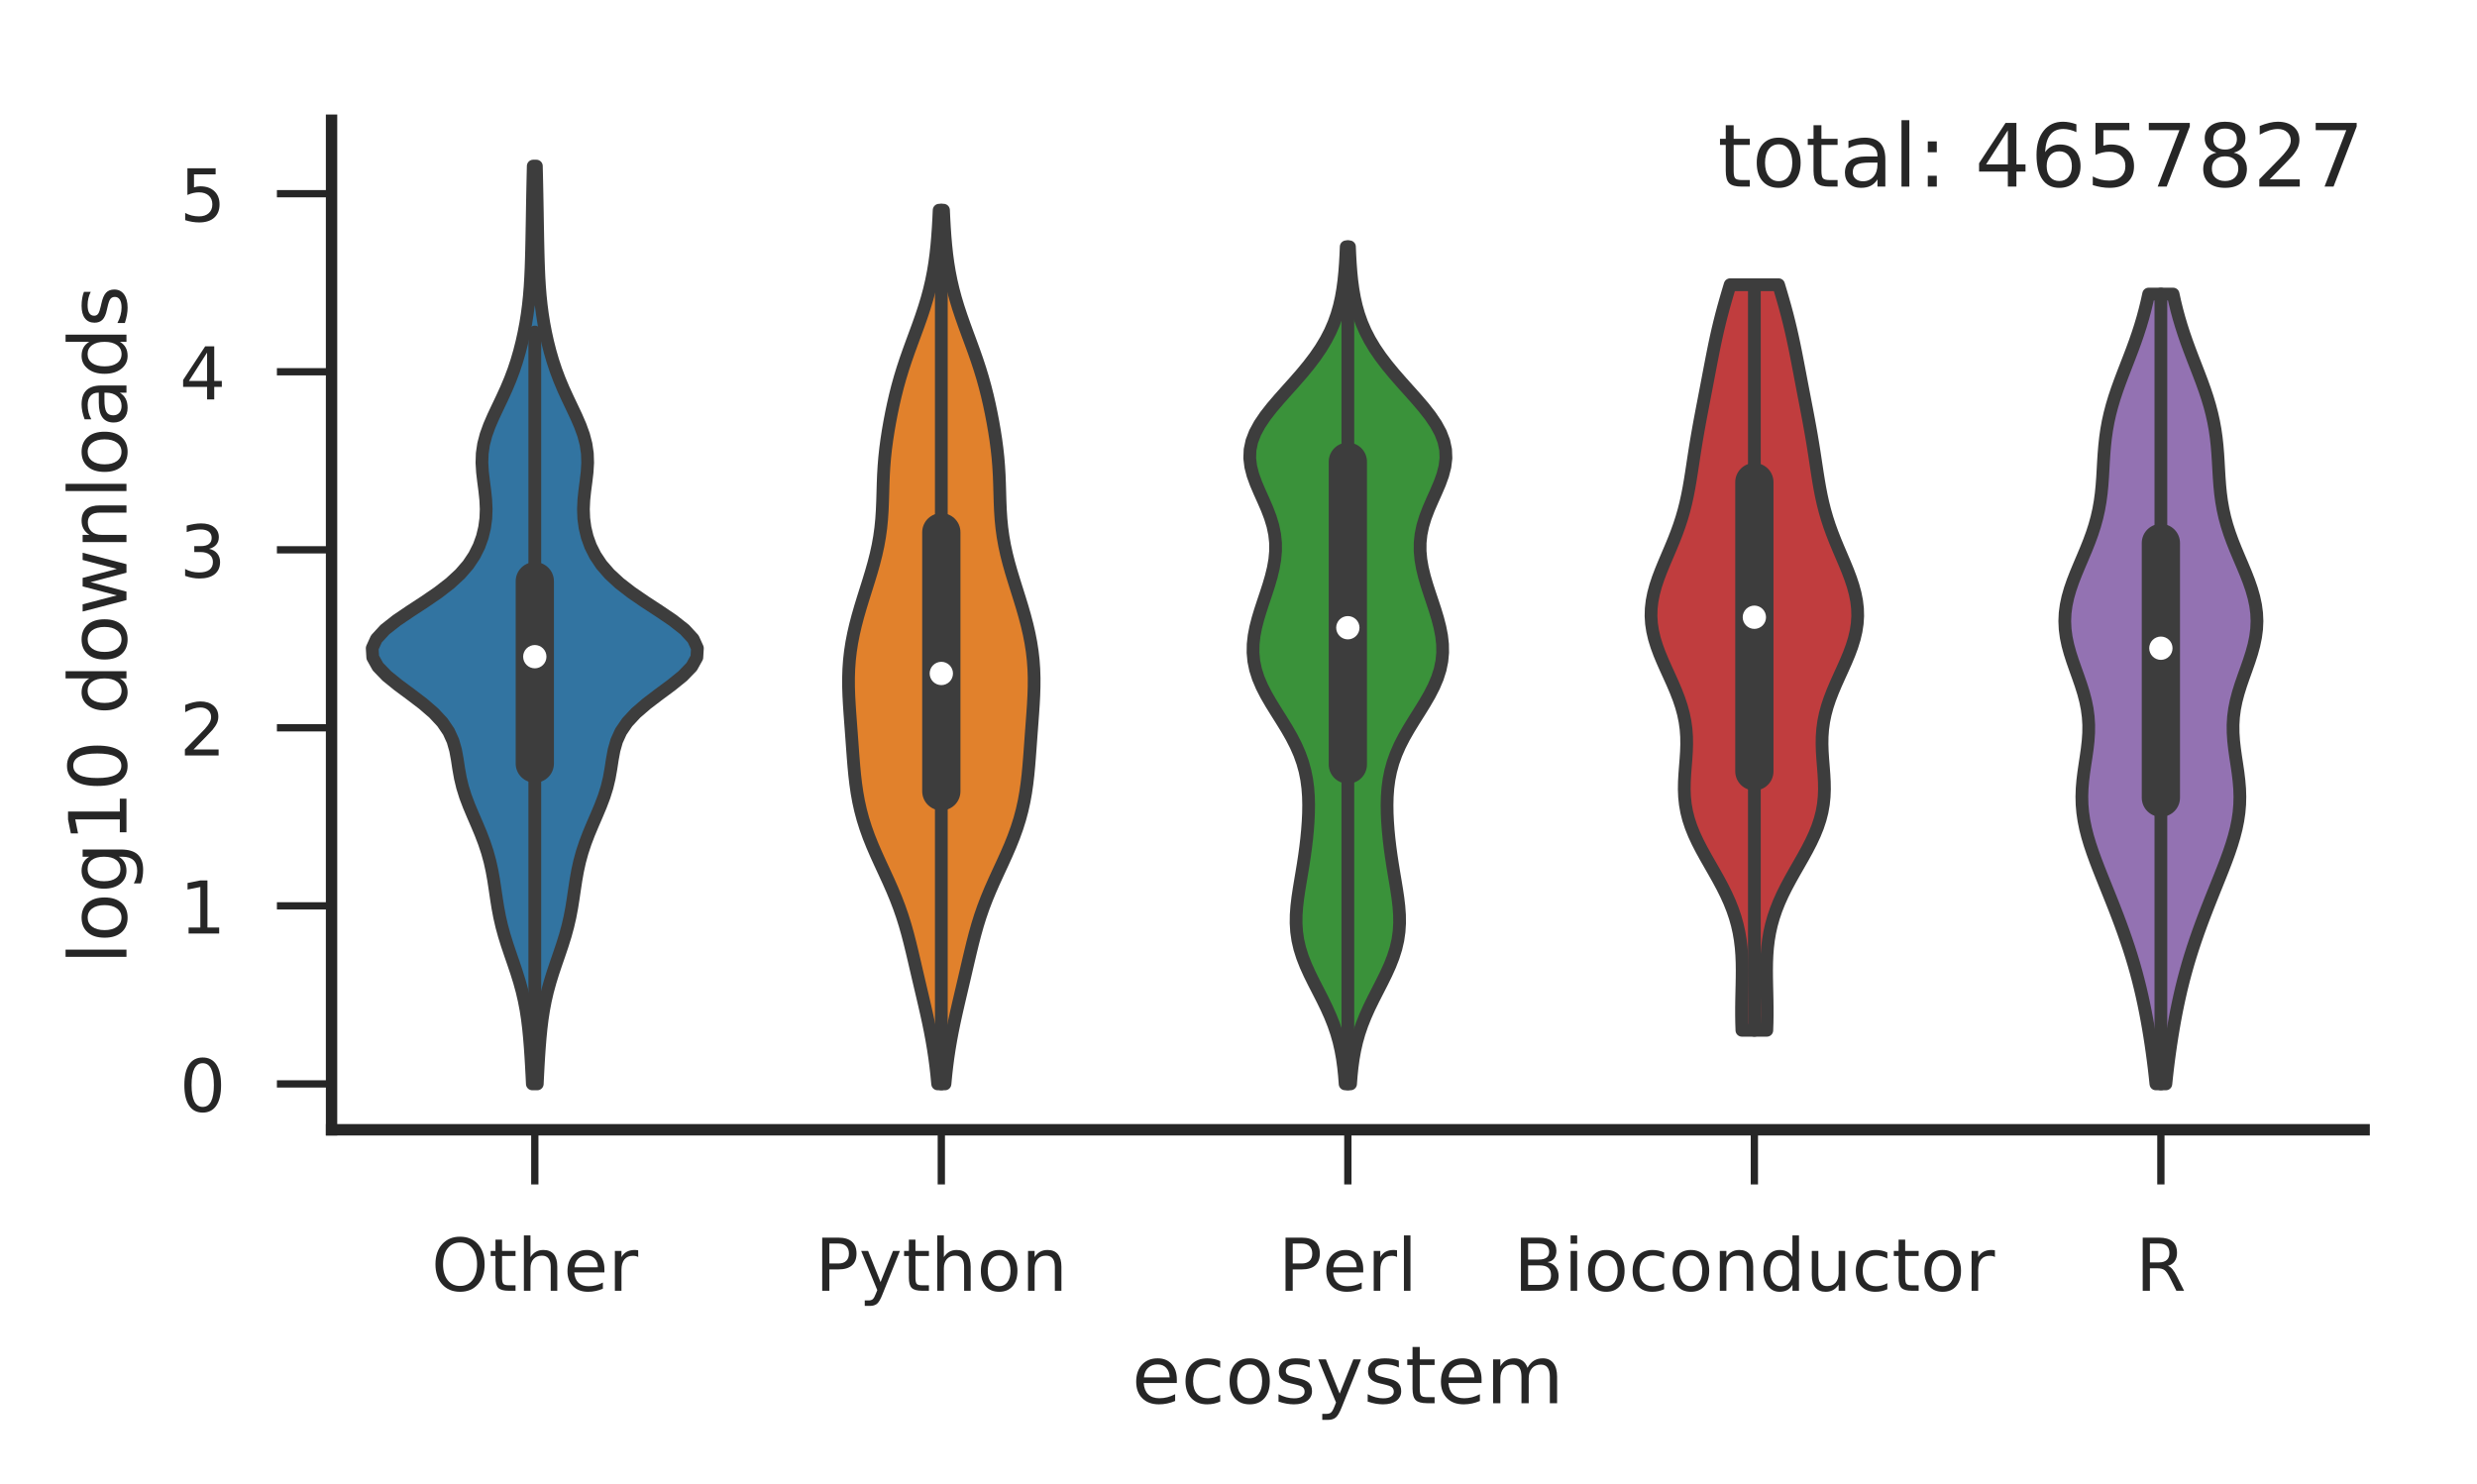 <?xml version="1.0" encoding="utf-8" standalone="no"?>
<!DOCTYPE svg PUBLIC "-//W3C//DTD SVG 1.1//EN"
  "http://www.w3.org/Graphics/SVG/1.1/DTD/svg11.dtd">
<!-- Created with matplotlib (http://matplotlib.org/) -->
<svg height="163pt" version="1.1" viewBox="0 0 272 163" width="272pt" xmlns="http://www.w3.org/2000/svg" xmlns:xlink="http://www.w3.org/1999/xlink">
 <defs>
  <style type="text/css">
*{stroke-linecap:butt;stroke-linejoin:round;}
  </style>
 </defs>
 <g id="figure_1">
  <g id="patch_1">
   <path d="M 0 163.139 
L 272.807 163.139 
L 272.807 0 
L 0 0 
z
" style="fill:#ffffff;"/>
  </g>
  <g id="axes_1">
   <g id="patch_2">
    <path d="M 36.407 124.08 
L 259.607 124.08 
L 259.607 13.2 
L 36.407 13.2 
z
" style="fill:#ffffff;"/>
   </g>
   <g id="matplotlib.axis_1">
    <g id="xtick_1">
     <g id="line2d_1">
      <defs>
       <path d="M 0 0 
L 0 6 
" id="m983ce1003b" style="stroke:#262626;stroke-width:0.8;"/>
      </defs>
      <g>
       <use style="fill:#262626;stroke:#262626;stroke-width:0.8;" x="58.727" xlink:href="#m983ce1003b" y="124.08"/>
      </g>
     </g>
     <g id="text_1">
      <!-- Other -->
      <defs>
       <path d="M 39.406 66.219 
Q 28.656 66.219 22.328 58.203 
Q 16.016 50.203 16.016 36.375 
Q 16.016 22.609 22.328 14.594 
Q 28.656 6.594 39.406 6.594 
Q 50.141 6.594 56.422 14.594 
Q 62.703 22.609 62.703 36.375 
Q 62.703 50.203 56.422 58.203 
Q 50.141 66.219 39.406 66.219 
z
M 39.406 74.219 
Q 54.734 74.219 63.906 63.938 
Q 73.094 53.656 73.094 36.375 
Q 73.094 19.141 63.906 8.859 
Q 54.734 -1.422 39.406 -1.422 
Q 24.031 -1.422 14.812 8.828 
Q 5.609 19.094 5.609 36.375 
Q 5.609 53.656 14.812 63.938 
Q 24.031 74.219 39.406 74.219 
z
" id="DejaVuSans-4f"/>
       <path d="M 18.312 70.219 
L 18.312 54.688 
L 36.812 54.688 
L 36.812 47.703 
L 18.312 47.703 
L 18.312 18.016 
Q 18.312 11.328 20.141 9.422 
Q 21.969 7.516 27.594 7.516 
L 36.812 7.516 
L 36.812 0 
L 27.594 0 
Q 17.188 0 13.234 3.875 
Q 9.281 7.766 9.281 18.016 
L 9.281 47.703 
L 2.688 47.703 
L 2.688 54.688 
L 9.281 54.688 
L 9.281 70.219 
z
" id="DejaVuSans-74"/>
       <path d="M 54.891 33.016 
L 54.891 0 
L 45.906 0 
L 45.906 32.719 
Q 45.906 40.484 42.875 44.328 
Q 39.844 48.188 33.797 48.188 
Q 26.516 48.188 22.312 43.547 
Q 18.109 38.922 18.109 30.906 
L 18.109 0 
L 9.078 0 
L 9.078 75.984 
L 18.109 75.984 
L 18.109 46.188 
Q 21.344 51.125 25.703 53.562 
Q 30.078 56 35.797 56 
Q 45.219 56 50.047 50.172 
Q 54.891 44.344 54.891 33.016 
z
" id="DejaVuSans-68"/>
       <path d="M 56.203 29.594 
L 56.203 25.203 
L 14.891 25.203 
Q 15.484 15.922 20.484 11.062 
Q 25.484 6.203 34.422 6.203 
Q 39.594 6.203 44.453 7.469 
Q 49.312 8.734 54.109 11.281 
L 54.109 2.781 
Q 49.266 0.734 44.188 -0.344 
Q 39.109 -1.422 33.891 -1.422 
Q 20.797 -1.422 13.156 6.188 
Q 5.516 13.812 5.516 26.812 
Q 5.516 40.234 12.766 48.109 
Q 20.016 56 32.328 56 
Q 43.359 56 49.781 48.891 
Q 56.203 41.797 56.203 29.594 
z
M 47.219 32.234 
Q 47.125 39.594 43.094 43.984 
Q 39.062 48.391 32.422 48.391 
Q 24.906 48.391 20.391 44.141 
Q 15.875 39.891 15.188 32.172 
z
" id="DejaVuSans-65"/>
       <path d="M 41.109 46.297 
Q 39.594 47.172 37.812 47.578 
Q 36.031 48 33.891 48 
Q 26.266 48 22.188 43.047 
Q 18.109 38.094 18.109 28.812 
L 18.109 0 
L 9.078 0 
L 9.078 54.688 
L 18.109 54.688 
L 18.109 46.188 
Q 20.953 51.172 25.484 53.578 
Q 30.031 56 36.531 56 
Q 37.453 56 38.578 55.875 
Q 39.703 55.766 41.062 55.516 
z
" id="DejaVuSans-72"/>
      </defs>
      <g style="fill:#262626;" transform="translate(47.369 141.759)scale(0.08 -0.08)">
       <use xlink:href="#DejaVuSans-4f"/>
       <use x="78.711" xlink:href="#DejaVuSans-74"/>
       <use x="117.92" xlink:href="#DejaVuSans-68"/>
       <use x="181.299" xlink:href="#DejaVuSans-65"/>
       <use x="242.822" xlink:href="#DejaVuSans-72"/>
      </g>
     </g>
    </g>
    <g id="xtick_2">
     <g id="line2d_2">
      <g>
       <use style="fill:#262626;stroke:#262626;stroke-width:0.8;" x="103.367" xlink:href="#m983ce1003b" y="124.08"/>
      </g>
     </g>
     <g id="text_2">
      <!-- Python -->
      <defs>
       <path d="M 19.672 64.797 
L 19.672 37.406 
L 32.078 37.406 
Q 38.969 37.406 42.719 40.969 
Q 46.484 44.531 46.484 51.125 
Q 46.484 57.672 42.719 61.234 
Q 38.969 64.797 32.078 64.797 
z
M 9.812 72.906 
L 32.078 72.906 
Q 44.344 72.906 50.609 67.359 
Q 56.891 61.812 56.891 51.125 
Q 56.891 40.328 50.609 34.812 
Q 44.344 29.297 32.078 29.297 
L 19.672 29.297 
L 19.672 0 
L 9.812 0 
z
" id="DejaVuSans-50"/>
       <path d="M 32.172 -5.078 
Q 28.375 -14.844 24.75 -17.812 
Q 21.141 -20.797 15.094 -20.797 
L 7.906 -20.797 
L 7.906 -13.281 
L 13.188 -13.281 
Q 16.891 -13.281 18.938 -11.516 
Q 21 -9.766 23.484 -3.219 
L 25.094 0.875 
L 2.984 54.688 
L 12.5 54.688 
L 29.594 11.922 
L 46.688 54.688 
L 56.203 54.688 
z
" id="DejaVuSans-79"/>
       <path d="M 30.609 48.391 
Q 23.391 48.391 19.188 42.75 
Q 14.984 37.109 14.984 27.297 
Q 14.984 17.484 19.156 11.844 
Q 23.344 6.203 30.609 6.203 
Q 37.797 6.203 41.984 11.859 
Q 46.188 17.531 46.188 27.297 
Q 46.188 37.016 41.984 42.703 
Q 37.797 48.391 30.609 48.391 
z
M 30.609 56 
Q 42.328 56 49.016 48.375 
Q 55.719 40.766 55.719 27.297 
Q 55.719 13.875 49.016 6.219 
Q 42.328 -1.422 30.609 -1.422 
Q 18.844 -1.422 12.172 6.219 
Q 5.516 13.875 5.516 27.297 
Q 5.516 40.766 12.172 48.375 
Q 18.844 56 30.609 56 
z
" id="DejaVuSans-6f"/>
       <path d="M 54.891 33.016 
L 54.891 0 
L 45.906 0 
L 45.906 32.719 
Q 45.906 40.484 42.875 44.328 
Q 39.844 48.188 33.797 48.188 
Q 26.516 48.188 22.312 43.547 
Q 18.109 38.922 18.109 30.906 
L 18.109 0 
L 9.078 0 
L 9.078 54.688 
L 18.109 54.688 
L 18.109 46.188 
Q 21.344 51.125 25.703 53.562 
Q 30.078 56 35.797 56 
Q 45.219 56 50.047 50.172 
Q 54.891 44.344 54.891 33.016 
z
" id="DejaVuSans-6e"/>
      </defs>
      <g style="fill:#262626;" transform="translate(89.502 141.759)scale(0.08 -0.08)">
       <use xlink:href="#DejaVuSans-50"/>
       <use x="60.303" xlink:href="#DejaVuSans-79"/>
       <use x="119.482" xlink:href="#DejaVuSans-74"/>
       <use x="158.691" xlink:href="#DejaVuSans-68"/>
       <use x="222.07" xlink:href="#DejaVuSans-6f"/>
       <use x="283.252" xlink:href="#DejaVuSans-6e"/>
      </g>
     </g>
    </g>
    <g id="xtick_3">
     <g id="line2d_3">
      <g>
       <use style="fill:#262626;stroke:#262626;stroke-width:0.8;" x="148.007" xlink:href="#m983ce1003b" y="124.08"/>
      </g>
     </g>
     <g id="text_3">
      <!-- Perl -->
      <defs>
       <path d="M 9.422 75.984 
L 18.406 75.984 
L 18.406 0 
L 9.422 0 
z
" id="DejaVuSans-6c"/>
      </defs>
      <g style="fill:#262626;" transform="translate(140.38 141.759)scale(0.08 -0.08)">
       <use xlink:href="#DejaVuSans-50"/>
       <use x="60.256" xlink:href="#DejaVuSans-65"/>
       <use x="121.779" xlink:href="#DejaVuSans-72"/>
       <use x="162.893" xlink:href="#DejaVuSans-6c"/>
      </g>
     </g>
    </g>
    <g id="xtick_4">
     <g id="line2d_4">
      <g>
       <use style="fill:#262626;stroke:#262626;stroke-width:0.8;" x="192.647" xlink:href="#m983ce1003b" y="124.08"/>
      </g>
     </g>
     <g id="text_4">
      <!-- Bioconductor -->
      <defs>
       <path d="M 19.672 34.812 
L 19.672 8.109 
L 35.5 8.109 
Q 43.453 8.109 47.281 11.406 
Q 51.125 14.703 51.125 21.484 
Q 51.125 28.328 47.281 31.562 
Q 43.453 34.812 35.5 34.812 
z
M 19.672 64.797 
L 19.672 42.828 
L 34.281 42.828 
Q 41.5 42.828 45.031 45.531 
Q 48.578 48.25 48.578 53.812 
Q 48.578 59.328 45.031 62.062 
Q 41.5 64.797 34.281 64.797 
z
M 9.812 72.906 
L 35.016 72.906 
Q 46.297 72.906 52.391 68.219 
Q 58.5 63.531 58.5 54.891 
Q 58.5 48.188 55.375 44.234 
Q 52.25 40.281 46.188 39.312 
Q 53.469 37.75 57.5 32.781 
Q 61.531 27.828 61.531 20.406 
Q 61.531 10.641 54.891 5.312 
Q 48.25 0 35.984 0 
L 9.812 0 
z
" id="DejaVuSans-42"/>
       <path d="M 9.422 54.688 
L 18.406 54.688 
L 18.406 0 
L 9.422 0 
z
M 9.422 75.984 
L 18.406 75.984 
L 18.406 64.594 
L 9.422 64.594 
z
" id="DejaVuSans-69"/>
       <path d="M 48.781 52.594 
L 48.781 44.188 
Q 44.969 46.297 41.141 47.344 
Q 37.312 48.391 33.406 48.391 
Q 24.656 48.391 19.812 42.844 
Q 14.984 37.312 14.984 27.297 
Q 14.984 17.281 19.812 11.734 
Q 24.656 6.203 33.406 6.203 
Q 37.312 6.203 41.141 7.25 
Q 44.969 8.297 48.781 10.406 
L 48.781 2.094 
Q 45.016 0.344 40.984 -0.531 
Q 36.969 -1.422 32.422 -1.422 
Q 20.062 -1.422 12.781 6.344 
Q 5.516 14.109 5.516 27.297 
Q 5.516 40.672 12.859 48.328 
Q 20.219 56 33.016 56 
Q 37.156 56 41.109 55.141 
Q 45.062 54.297 48.781 52.594 
z
" id="DejaVuSans-63"/>
       <path d="M 45.406 46.391 
L 45.406 75.984 
L 54.391 75.984 
L 54.391 0 
L 45.406 0 
L 45.406 8.203 
Q 42.578 3.328 38.25 0.953 
Q 33.938 -1.422 27.875 -1.422 
Q 17.969 -1.422 11.734 6.484 
Q 5.516 14.406 5.516 27.297 
Q 5.516 40.188 11.734 48.094 
Q 17.969 56 27.875 56 
Q 33.938 56 38.25 53.625 
Q 42.578 51.266 45.406 46.391 
z
M 14.797 27.297 
Q 14.797 17.391 18.875 11.75 
Q 22.953 6.109 30.078 6.109 
Q 37.203 6.109 41.297 11.75 
Q 45.406 17.391 45.406 27.297 
Q 45.406 37.203 41.297 42.844 
Q 37.203 48.484 30.078 48.484 
Q 22.953 48.484 18.875 42.844 
Q 14.797 37.203 14.797 27.297 
z
" id="DejaVuSans-64"/>
       <path d="M 8.5 21.578 
L 8.5 54.688 
L 17.484 54.688 
L 17.484 21.922 
Q 17.484 14.156 20.5 10.266 
Q 23.531 6.391 29.594 6.391 
Q 36.859 6.391 41.078 11.031 
Q 45.312 15.672 45.312 23.688 
L 45.312 54.688 
L 54.297 54.688 
L 54.297 0 
L 45.312 0 
L 45.312 8.406 
Q 42.047 3.422 37.719 1 
Q 33.406 -1.422 27.688 -1.422 
Q 18.266 -1.422 13.375 4.438 
Q 8.5 10.297 8.5 21.578 
z
M 31.109 56 
z
" id="DejaVuSans-75"/>
      </defs>
      <g style="fill:#262626;" transform="translate(166.228 141.759)scale(0.08 -0.08)">
       <use xlink:href="#DejaVuSans-42"/>
       <use x="68.604" xlink:href="#DejaVuSans-69"/>
       <use x="96.387" xlink:href="#DejaVuSans-6f"/>
       <use x="157.568" xlink:href="#DejaVuSans-63"/>
       <use x="212.549" xlink:href="#DejaVuSans-6f"/>
       <use x="273.73" xlink:href="#DejaVuSans-6e"/>
       <use x="337.109" xlink:href="#DejaVuSans-64"/>
       <use x="400.586" xlink:href="#DejaVuSans-75"/>
       <use x="463.965" xlink:href="#DejaVuSans-63"/>
       <use x="518.945" xlink:href="#DejaVuSans-74"/>
       <use x="558.154" xlink:href="#DejaVuSans-6f"/>
       <use x="619.336" xlink:href="#DejaVuSans-72"/>
      </g>
     </g>
    </g>
    <g id="xtick_5">
     <g id="line2d_5">
      <g>
       <use style="fill:#262626;stroke:#262626;stroke-width:0.8;" x="237.287" xlink:href="#m983ce1003b" y="124.08"/>
      </g>
     </g>
     <g id="text_5">
      <!-- R -->
      <defs>
       <path d="M 44.391 34.188 
Q 47.562 33.109 50.562 29.594 
Q 53.562 26.078 56.594 19.922 
L 66.609 0 
L 56 0 
L 46.688 18.703 
Q 43.062 26.031 39.672 28.422 
Q 36.281 30.812 30.422 30.812 
L 19.672 30.812 
L 19.672 0 
L 9.812 0 
L 9.812 72.906 
L 32.078 72.906 
Q 44.578 72.906 50.734 67.672 
Q 56.891 62.453 56.891 51.906 
Q 56.891 45.016 53.688 40.469 
Q 50.484 35.938 44.391 34.188 
z
M 19.672 64.797 
L 19.672 38.922 
L 32.078 38.922 
Q 39.203 38.922 42.844 42.219 
Q 46.484 45.516 46.484 51.906 
Q 46.484 58.297 42.844 61.547 
Q 39.203 64.797 32.078 64.797 
z
" id="DejaVuSans-52"/>
      </defs>
      <g style="fill:#262626;" transform="translate(234.507 141.759)scale(0.08 -0.08)">
       <use xlink:href="#DejaVuSans-52"/>
      </g>
     </g>
    </g>
    <g id="text_6">
     <!-- ecosystem -->
     <defs>
      <path d="M 44.281 53.078 
L 44.281 44.578 
Q 40.484 46.531 36.375 47.5 
Q 32.281 48.484 27.875 48.484 
Q 21.188 48.484 17.844 46.438 
Q 14.5 44.391 14.5 40.281 
Q 14.5 37.156 16.891 35.375 
Q 19.281 33.594 26.516 31.984 
L 29.594 31.297 
Q 39.156 29.25 43.188 25.516 
Q 47.219 21.781 47.219 15.094 
Q 47.219 7.469 41.188 3.016 
Q 35.156 -1.422 24.609 -1.422 
Q 20.219 -1.422 15.453 -0.562 
Q 10.688 0.297 5.422 2 
L 5.422 11.281 
Q 10.406 8.688 15.234 7.391 
Q 20.062 6.109 24.812 6.109 
Q 31.156 6.109 34.562 8.281 
Q 37.984 10.453 37.984 14.406 
Q 37.984 18.062 35.516 20.016 
Q 33.062 21.969 24.703 23.781 
L 21.578 24.516 
Q 13.234 26.266 9.516 29.906 
Q 5.812 33.547 5.812 39.891 
Q 5.812 47.609 11.281 51.797 
Q 16.75 56 26.812 56 
Q 31.781 56 36.172 55.266 
Q 40.578 54.547 44.281 53.078 
z
" id="DejaVuSans-73"/>
      <path d="M 52 44.188 
Q 55.375 50.25 60.062 53.125 
Q 64.75 56 71.094 56 
Q 79.641 56 84.281 50.016 
Q 88.922 44.047 88.922 33.016 
L 88.922 0 
L 79.891 0 
L 79.891 32.719 
Q 79.891 40.578 77.094 44.375 
Q 74.312 48.188 68.609 48.188 
Q 61.625 48.188 57.562 43.547 
Q 53.516 38.922 53.516 30.906 
L 53.516 0 
L 44.484 0 
L 44.484 32.719 
Q 44.484 40.625 41.703 44.406 
Q 38.922 48.188 33.109 48.188 
Q 26.219 48.188 22.156 43.531 
Q 18.109 38.875 18.109 30.906 
L 18.109 0 
L 9.078 0 
L 9.078 54.688 
L 18.109 54.688 
L 18.109 46.188 
Q 21.188 51.219 25.484 53.609 
Q 29.781 56 35.688 56 
Q 41.656 56 45.828 52.969 
Q 50 49.953 52 44.188 
z
" id="DejaVuSans-6d"/>
     </defs>
     <g style="fill:#262626;" transform="translate(124.281 154.109)scale(0.088 -0.088)">
      <use xlink:href="#DejaVuSans-65"/>
      <use x="61.523" xlink:href="#DejaVuSans-63"/>
      <use x="116.504" xlink:href="#DejaVuSans-6f"/>
      <use x="177.686" xlink:href="#DejaVuSans-73"/>
      <use x="229.785" xlink:href="#DejaVuSans-79"/>
      <use x="288.965" xlink:href="#DejaVuSans-73"/>
      <use x="341.064" xlink:href="#DejaVuSans-74"/>
      <use x="380.273" xlink:href="#DejaVuSans-65"/>
      <use x="441.797" xlink:href="#DejaVuSans-6d"/>
     </g>
    </g>
   </g>
   <g id="matplotlib.axis_2">
    <g id="ytick_1">
     <g id="line2d_6">
      <defs>
       <path d="M 0 0 
L -6 0 
" id="mea9946fb45" style="stroke:#262626;stroke-width:0.8;"/>
      </defs>
      <g>
       <use style="fill:#262626;stroke:#262626;stroke-width:0.8;" x="36.407" xlink:href="#mea9946fb45" y="119.04"/>
      </g>
     </g>
     <g id="text_7">
      <!-- 0 -->
      <defs>
       <path d="M 31.781 66.406 
Q 24.172 66.406 20.328 58.906 
Q 16.5 51.422 16.5 36.375 
Q 16.5 21.391 20.328 13.891 
Q 24.172 6.391 31.781 6.391 
Q 39.453 6.391 43.281 13.891 
Q 47.125 21.391 47.125 36.375 
Q 47.125 51.422 43.281 58.906 
Q 39.453 66.406 31.781 66.406 
z
M 31.781 74.219 
Q 44.047 74.219 50.516 64.516 
Q 56.984 54.828 56.984 36.375 
Q 56.984 17.969 50.516 8.266 
Q 44.047 -1.422 31.781 -1.422 
Q 19.531 -1.422 13.062 8.266 
Q 6.594 17.969 6.594 36.375 
Q 6.594 54.828 13.062 64.516 
Q 19.531 74.219 31.781 74.219 
z
" id="DejaVuSans-30"/>
      </defs>
      <g style="fill:#262626;" transform="translate(19.717 122.079)scale(0.08 -0.08)">
       <use xlink:href="#DejaVuSans-30"/>
      </g>
     </g>
    </g>
    <g id="ytick_2">
     <g id="line2d_7">
      <g>
       <use style="fill:#262626;stroke:#262626;stroke-width:0.8;" x="36.407" xlink:href="#mea9946fb45" y="99.487"/>
      </g>
     </g>
     <g id="text_8">
      <!-- 1 -->
      <defs>
       <path d="M 12.406 8.297 
L 28.516 8.297 
L 28.516 63.922 
L 10.984 60.406 
L 10.984 69.391 
L 28.422 72.906 
L 38.281 72.906 
L 38.281 8.297 
L 54.391 8.297 
L 54.391 0 
L 12.406 0 
z
" id="DejaVuSans-31"/>
      </defs>
      <g style="fill:#262626;" transform="translate(19.717 102.527)scale(0.08 -0.08)">
       <use xlink:href="#DejaVuSans-31"/>
      </g>
     </g>
    </g>
    <g id="ytick_3">
     <g id="line2d_8">
      <g>
       <use style="fill:#262626;stroke:#262626;stroke-width:0.8;" x="36.407" xlink:href="#mea9946fb45" y="79.934"/>
      </g>
     </g>
     <g id="text_9">
      <!-- 2 -->
      <defs>
       <path d="M 19.188 8.297 
L 53.609 8.297 
L 53.609 0 
L 7.328 0 
L 7.328 8.297 
Q 12.938 14.109 22.625 23.891 
Q 32.328 33.688 34.812 36.531 
Q 39.547 41.844 41.422 45.531 
Q 43.312 49.219 43.312 52.781 
Q 43.312 58.594 39.234 62.25 
Q 35.156 65.922 28.609 65.922 
Q 23.969 65.922 18.812 64.312 
Q 13.672 62.703 7.812 59.422 
L 7.812 69.391 
Q 13.766 71.781 18.938 73 
Q 24.125 74.219 28.422 74.219 
Q 39.75 74.219 46.484 68.547 
Q 53.219 62.891 53.219 53.422 
Q 53.219 48.922 51.531 44.891 
Q 49.859 40.875 45.406 35.406 
Q 44.188 33.984 37.641 27.219 
Q 31.109 20.453 19.188 8.297 
z
" id="DejaVuSans-32"/>
      </defs>
      <g style="fill:#262626;" transform="translate(19.717 82.974)scale(0.08 -0.08)">
       <use xlink:href="#DejaVuSans-32"/>
      </g>
     </g>
    </g>
    <g id="ytick_4">
     <g id="line2d_9">
      <g>
       <use style="fill:#262626;stroke:#262626;stroke-width:0.8;" x="36.407" xlink:href="#mea9946fb45" y="60.382"/>
      </g>
     </g>
     <g id="text_10">
      <!-- 3 -->
      <defs>
       <path d="M 40.578 39.312 
Q 47.656 37.797 51.625 33 
Q 55.609 28.219 55.609 21.188 
Q 55.609 10.406 48.188 4.484 
Q 40.766 -1.422 27.094 -1.422 
Q 22.516 -1.422 17.656 -0.516 
Q 12.797 0.391 7.625 2.203 
L 7.625 11.719 
Q 11.719 9.328 16.594 8.109 
Q 21.484 6.891 26.812 6.891 
Q 36.078 6.891 40.938 10.547 
Q 45.797 14.203 45.797 21.188 
Q 45.797 27.641 41.281 31.266 
Q 36.766 34.906 28.719 34.906 
L 20.219 34.906 
L 20.219 43.016 
L 29.109 43.016 
Q 36.375 43.016 40.234 45.922 
Q 44.094 48.828 44.094 54.297 
Q 44.094 59.906 40.109 62.906 
Q 36.141 65.922 28.719 65.922 
Q 24.656 65.922 20.016 65.031 
Q 15.375 64.156 9.812 62.312 
L 9.812 71.094 
Q 15.438 72.656 20.344 73.438 
Q 25.25 74.219 29.594 74.219 
Q 40.828 74.219 47.359 69.109 
Q 53.906 64.016 53.906 55.328 
Q 53.906 49.266 50.438 45.094 
Q 46.969 40.922 40.578 39.312 
z
" id="DejaVuSans-33"/>
      </defs>
      <g style="fill:#262626;" transform="translate(19.717 63.421)scale(0.08 -0.08)">
       <use xlink:href="#DejaVuSans-33"/>
      </g>
     </g>
    </g>
    <g id="ytick_5">
     <g id="line2d_10">
      <g>
       <use style="fill:#262626;stroke:#262626;stroke-width:0.8;" x="36.407" xlink:href="#mea9946fb45" y="40.829"/>
      </g>
     </g>
     <g id="text_11">
      <!-- 4 -->
      <defs>
       <path d="M 37.797 64.312 
L 12.891 25.391 
L 37.797 25.391 
z
M 35.203 72.906 
L 47.609 72.906 
L 47.609 25.391 
L 58.016 25.391 
L 58.016 17.188 
L 47.609 17.188 
L 47.609 0 
L 37.797 0 
L 37.797 17.188 
L 4.891 17.188 
L 4.891 26.703 
z
" id="DejaVuSans-34"/>
      </defs>
      <g style="fill:#262626;" transform="translate(19.717 43.868)scale(0.08 -0.08)">
       <use xlink:href="#DejaVuSans-34"/>
      </g>
     </g>
    </g>
    <g id="ytick_6">
     <g id="line2d_11">
      <g>
       <use style="fill:#262626;stroke:#262626;stroke-width:0.8;" x="36.407" xlink:href="#mea9946fb45" y="21.276"/>
      </g>
     </g>
     <g id="text_12">
      <!-- 5 -->
      <defs>
       <path d="M 10.797 72.906 
L 49.516 72.906 
L 49.516 64.594 
L 19.828 64.594 
L 19.828 46.734 
Q 21.969 47.469 24.109 47.828 
Q 26.266 48.188 28.422 48.188 
Q 40.625 48.188 47.75 41.5 
Q 54.891 34.812 54.891 23.391 
Q 54.891 11.625 47.562 5.094 
Q 40.234 -1.422 26.906 -1.422 
Q 22.312 -1.422 17.547 -0.641 
Q 12.797 0.141 7.719 1.703 
L 7.719 11.625 
Q 12.109 9.234 16.797 8.062 
Q 21.484 6.891 26.703 6.891 
Q 35.156 6.891 40.078 11.328 
Q 45.016 15.766 45.016 23.391 
Q 45.016 31 40.078 35.438 
Q 35.156 39.891 26.703 39.891 
Q 22.75 39.891 18.812 39.016 
Q 14.891 38.141 10.797 36.281 
z
" id="DejaVuSans-35"/>
      </defs>
      <g style="fill:#262626;" transform="translate(19.717 24.316)scale(0.08 -0.08)">
       <use xlink:href="#DejaVuSans-35"/>
      </g>
     </g>
    </g>
    <g id="text_13">
     <!-- log10 downloads -->
     <defs>
      <path d="M 45.406 27.984 
Q 45.406 37.75 41.375 43.109 
Q 37.359 48.484 30.078 48.484 
Q 22.859 48.484 18.828 43.109 
Q 14.797 37.75 14.797 27.984 
Q 14.797 18.266 18.828 12.891 
Q 22.859 7.516 30.078 7.516 
Q 37.359 7.516 41.375 12.891 
Q 45.406 18.266 45.406 27.984 
z
M 54.391 6.781 
Q 54.391 -7.172 48.188 -13.984 
Q 42 -20.797 29.203 -20.797 
Q 24.469 -20.797 20.266 -20.094 
Q 16.062 -19.391 12.109 -17.922 
L 12.109 -9.188 
Q 16.062 -11.328 19.922 -12.344 
Q 23.781 -13.375 27.781 -13.375 
Q 36.625 -13.375 41.016 -8.766 
Q 45.406 -4.156 45.406 5.172 
L 45.406 9.625 
Q 42.625 4.781 38.281 2.391 
Q 33.938 0 27.875 0 
Q 17.828 0 11.672 7.656 
Q 5.516 15.328 5.516 27.984 
Q 5.516 40.672 11.672 48.328 
Q 17.828 56 27.875 56 
Q 33.938 56 38.281 53.609 
Q 42.625 51.219 45.406 46.391 
L 45.406 54.688 
L 54.391 54.688 
z
" id="DejaVuSans-67"/>
      <path id="DejaVuSans-20"/>
      <path d="M 4.203 54.688 
L 13.188 54.688 
L 24.422 12.016 
L 35.594 54.688 
L 46.188 54.688 
L 57.422 12.016 
L 68.609 54.688 
L 77.594 54.688 
L 63.281 0 
L 52.688 0 
L 40.922 44.828 
L 29.109 0 
L 18.5 0 
z
" id="DejaVuSans-77"/>
      <path d="M 34.281 27.484 
Q 23.391 27.484 19.188 25 
Q 14.984 22.516 14.984 16.5 
Q 14.984 11.719 18.141 8.906 
Q 21.297 6.109 26.703 6.109 
Q 34.188 6.109 38.703 11.406 
Q 43.219 16.703 43.219 25.484 
L 43.219 27.484 
z
M 52.203 31.203 
L 52.203 0 
L 43.219 0 
L 43.219 8.297 
Q 40.141 3.328 35.547 0.953 
Q 30.953 -1.422 24.312 -1.422 
Q 15.922 -1.422 10.953 3.297 
Q 6 8.016 6 15.922 
Q 6 25.141 12.172 29.828 
Q 18.359 34.516 30.609 34.516 
L 43.219 34.516 
L 43.219 35.406 
Q 43.219 41.609 39.141 45 
Q 35.062 48.391 27.688 48.391 
Q 23 48.391 18.547 47.266 
Q 14.109 46.141 10.016 43.891 
L 10.016 52.203 
Q 14.938 54.109 19.578 55.047 
Q 24.219 56 28.609 56 
Q 40.484 56 46.344 49.844 
Q 52.203 43.703 52.203 31.203 
z
" id="DejaVuSans-61"/>
     </defs>
     <g style="fill:#262626;" transform="translate(13.887 105.914)rotate(-90)scale(0.088 -0.088)">
      <use xlink:href="#DejaVuSans-6c"/>
      <use x="27.783" xlink:href="#DejaVuSans-6f"/>
      <use x="88.965" xlink:href="#DejaVuSans-67"/>
      <use x="152.441" xlink:href="#DejaVuSans-31"/>
      <use x="216.064" xlink:href="#DejaVuSans-30"/>
      <use x="279.688" xlink:href="#DejaVuSans-20"/>
      <use x="311.475" xlink:href="#DejaVuSans-64"/>
      <use x="374.951" xlink:href="#DejaVuSans-6f"/>
      <use x="436.133" xlink:href="#DejaVuSans-77"/>
      <use x="517.92" xlink:href="#DejaVuSans-6e"/>
      <use x="581.299" xlink:href="#DejaVuSans-6c"/>
      <use x="609.082" xlink:href="#DejaVuSans-6f"/>
      <use x="670.264" xlink:href="#DejaVuSans-61"/>
      <use x="731.543" xlink:href="#DejaVuSans-64"/>
      <use x="795.02" xlink:href="#DejaVuSans-73"/>
     </g>
    </g>
   </g>
   <g id="PolyCollection_1">
    <defs>
     <path d="M 58.998 -44.099 
L 58.456 -44.099 
L 58.406 -45.117 
L 58.351 -46.136 
L 58.29 -47.154 
L 58.22 -48.172 
L 58.138 -49.19 
L 58.038 -50.208 
L 57.913 -51.227 
L 57.757 -52.245 
L 57.562 -53.263 
L 57.326 -54.281 
L 57.047 -55.299 
L 56.731 -56.317 
L 56.39 -57.336 
L 56.039 -58.354 
L 55.696 -59.372 
L 55.379 -60.39 
L 55.1 -61.408 
L 54.866 -62.427 
L 54.673 -63.445 
L 54.51 -64.463 
L 54.361 -65.481 
L 54.206 -66.499 
L 54.023 -67.517 
L 53.798 -68.536 
L 53.519 -69.554 
L 53.183 -70.572 
L 52.794 -71.59 
L 52.368 -72.608 
L 51.926 -73.627 
L 51.498 -74.645 
L 51.113 -75.663 
L 50.795 -76.681 
L 50.551 -77.699 
L 50.369 -78.717 
L 50.214 -79.736 
L 50.027 -80.754 
L 49.737 -81.772 
L 49.273 -82.79 
L 48.58 -83.808 
L 47.633 -84.827 
L 46.455 -85.845 
L 45.118 -86.863 
L 43.743 -87.881 
L 42.483 -88.899 
L 41.5 -89.917 
L 40.933 -90.936 
L 40.871 -91.954 
L 41.334 -92.972 
L 42.269 -93.99 
L 43.563 -95.008 
L 45.066 -96.027 
L 46.626 -97.045 
L 48.11 -98.063 
L 49.426 -99.081 
L 50.529 -100.099 
L 51.411 -101.117 
L 52.091 -102.136 
L 52.601 -103.154 
L 52.968 -104.172 
L 53.213 -105.19 
L 53.35 -106.208 
L 53.388 -107.227 
L 53.342 -108.245 
L 53.235 -109.263 
L 53.101 -110.281 
L 52.982 -111.299 
L 52.921 -112.317 
L 52.954 -113.336 
L 53.103 -114.354 
L 53.369 -115.372 
L 53.737 -116.39 
L 54.178 -117.408 
L 54.658 -118.427 
L 55.143 -119.445 
L 55.607 -120.463 
L 56.034 -121.481 
L 56.416 -122.499 
L 56.753 -123.517 
L 57.048 -124.536 
L 57.307 -125.554 
L 57.532 -126.572 
L 57.726 -127.59 
L 57.889 -128.608 
L 58.023 -129.627 
L 58.129 -130.645 
L 58.21 -131.663 
L 58.27 -132.681 
L 58.315 -133.699 
L 58.348 -134.717 
L 58.375 -135.736 
L 58.397 -136.754 
L 58.416 -137.772 
L 58.434 -138.79 
L 58.451 -139.808 
L 58.468 -140.827 
L 58.487 -141.845 
L 58.508 -142.863 
L 58.53 -143.881 
L 58.555 -144.899 
L 58.898 -144.899 
L 58.898 -144.899 
L 58.923 -143.881 
L 58.946 -142.863 
L 58.966 -141.845 
L 58.985 -140.827 
L 59.003 -139.808 
L 59.02 -138.79 
L 59.038 -137.772 
L 59.057 -136.754 
L 59.079 -135.736 
L 59.105 -134.717 
L 59.139 -133.699 
L 59.183 -132.681 
L 59.244 -131.663 
L 59.325 -130.645 
L 59.431 -129.627 
L 59.564 -128.608 
L 59.727 -127.59 
L 59.921 -126.572 
L 60.147 -125.554 
L 60.405 -124.536 
L 60.701 -123.517 
L 61.038 -122.499 
L 61.42 -121.481 
L 61.846 -120.463 
L 62.31 -119.445 
L 62.795 -118.427 
L 63.275 -117.408 
L 63.716 -116.39 
L 64.085 -115.372 
L 64.351 -114.354 
L 64.499 -113.336 
L 64.532 -112.317 
L 64.472 -111.299 
L 64.353 -110.281 
L 64.219 -109.263 
L 64.112 -108.245 
L 64.066 -107.227 
L 64.104 -106.208 
L 64.24 -105.19 
L 64.485 -104.172 
L 64.852 -103.154 
L 65.362 -102.136 
L 66.043 -101.117 
L 66.925 -100.099 
L 68.027 -99.081 
L 69.344 -98.063 
L 70.827 -97.045 
L 72.387 -96.027 
L 73.891 -95.008 
L 75.185 -93.99 
L 76.12 -92.972 
L 76.583 -91.954 
L 76.521 -90.936 
L 75.954 -89.917 
L 74.97 -88.899 
L 73.711 -87.881 
L 72.336 -86.863 
L 70.999 -85.845 
L 69.82 -84.827 
L 68.874 -83.808 
L 68.18 -82.79 
L 67.717 -81.772 
L 67.427 -80.754 
L 67.24 -79.736 
L 67.084 -78.717 
L 66.903 -77.699 
L 66.659 -76.681 
L 66.34 -75.663 
L 65.955 -74.645 
L 65.527 -73.627 
L 65.086 -72.608 
L 64.659 -71.59 
L 64.271 -70.572 
L 63.934 -69.554 
L 63.655 -68.536 
L 63.43 -67.517 
L 63.248 -66.499 
L 63.092 -65.481 
L 62.943 -64.463 
L 62.781 -63.445 
L 62.588 -62.427 
L 62.353 -61.408 
L 62.075 -60.39 
L 61.758 -59.372 
L 61.415 -58.354 
L 61.064 -57.336 
L 60.722 -56.317 
L 60.407 -55.299 
L 60.128 -54.281 
L 59.891 -53.263 
L 59.697 -52.245 
L 59.541 -51.227 
L 59.416 -50.208 
L 59.316 -49.19 
L 59.233 -48.172 
L 59.163 -47.154 
L 59.102 -46.136 
L 59.048 -45.117 
L 58.998 -44.099 
z
" id="m47b6c8458f" style="stroke:#3d3d3d;stroke-width:1.4;"/>
    </defs>
    <g clip-path="url(#pdc8b4001e3)">
     <use style="fill:#3274a1;stroke:#3d3d3d;stroke-width:1.4;" x="0" xlink:href="#m47b6c8458f" y="163.139"/>
    </g>
   </g>
   <g id="PolyCollection_2">
    <defs>
     <path d="M 103.77 -44.099 
L 102.964 -44.099 
L 102.871 -45.069 
L 102.762 -46.038 
L 102.635 -47.007 
L 102.489 -47.976 
L 102.324 -48.946 
L 102.141 -49.915 
L 101.943 -50.884 
L 101.731 -51.853 
L 101.511 -52.823 
L 101.285 -53.792 
L 101.057 -54.761 
L 100.83 -55.73 
L 100.604 -56.7 
L 100.379 -57.669 
L 100.151 -58.638 
L 99.914 -59.607 
L 99.663 -60.577 
L 99.389 -61.546 
L 99.086 -62.515 
L 98.75 -63.484 
L 98.38 -64.454 
L 97.978 -65.423 
L 97.55 -66.392 
L 97.105 -67.361 
L 96.657 -68.331 
L 96.217 -69.3 
L 95.797 -70.269 
L 95.409 -71.238 
L 95.061 -72.208 
L 94.756 -73.177 
L 94.497 -74.146 
L 94.281 -75.116 
L 94.106 -76.085 
L 93.966 -77.054 
L 93.854 -78.023 
L 93.762 -78.993 
L 93.683 -79.962 
L 93.611 -80.931 
L 93.541 -81.9 
L 93.47 -82.87 
L 93.397 -83.839 
L 93.326 -84.808 
L 93.262 -85.777 
L 93.21 -86.747 
L 93.179 -87.716 
L 93.176 -88.685 
L 93.207 -89.654 
L 93.275 -90.624 
L 93.384 -91.593 
L 93.534 -92.562 
L 93.723 -93.531 
L 93.947 -94.501 
L 94.202 -95.47 
L 94.481 -96.439 
L 94.777 -97.408 
L 95.082 -98.378 
L 95.386 -99.347 
L 95.68 -100.316 
L 95.955 -101.286 
L 96.202 -102.255 
L 96.414 -103.224 
L 96.587 -104.193 
L 96.72 -105.163 
L 96.815 -106.132 
L 96.878 -107.101 
L 96.918 -108.07 
L 96.947 -109.04 
L 96.975 -110.009 
L 97.013 -110.978 
L 97.07 -111.947 
L 97.15 -112.917 
L 97.255 -113.886 
L 97.384 -114.855 
L 97.534 -115.824 
L 97.703 -116.794 
L 97.889 -117.763 
L 98.093 -118.732 
L 98.316 -119.701 
L 98.561 -120.671 
L 98.831 -121.64 
L 99.126 -122.609 
L 99.445 -123.578 
L 99.784 -124.548 
L 100.136 -125.517 
L 100.494 -126.486 
L 100.849 -127.455 
L 101.19 -128.425 
L 101.51 -129.394 
L 101.803 -130.363 
L 102.064 -131.333 
L 102.29 -132.302 
L 102.482 -133.271 
L 102.641 -134.24 
L 102.77 -135.21 
L 102.875 -136.179 
L 102.958 -137.148 
L 103.026 -138.117 
L 103.081 -139.087 
L 103.127 -140.056 
L 103.606 -140.056 
L 103.606 -140.056 
L 103.653 -139.087 
L 103.708 -138.117 
L 103.775 -137.148 
L 103.859 -136.179 
L 103.963 -135.21 
L 104.093 -134.24 
L 104.252 -133.271 
L 104.444 -132.302 
L 104.67 -131.333 
L 104.93 -130.363 
L 105.223 -129.394 
L 105.544 -128.425 
L 105.885 -127.455 
L 106.239 -126.486 
L 106.597 -125.517 
L 106.95 -124.548 
L 107.289 -123.578 
L 107.608 -122.609 
L 107.903 -121.64 
L 108.172 -120.671 
L 108.418 -119.701 
L 108.641 -118.732 
L 108.844 -117.763 
L 109.03 -116.794 
L 109.199 -115.824 
L 109.35 -114.855 
L 109.478 -113.886 
L 109.584 -112.917 
L 109.664 -111.947 
L 109.721 -110.978 
L 109.759 -110.009 
L 109.787 -109.04 
L 109.815 -108.07 
L 109.855 -107.101 
L 109.918 -106.132 
L 110.013 -105.163 
L 110.146 -104.193 
L 110.319 -103.224 
L 110.531 -102.255 
L 110.778 -101.286 
L 111.053 -100.316 
L 111.348 -99.347 
L 111.652 -98.378 
L 111.957 -97.408 
L 112.253 -96.439 
L 112.532 -95.47 
L 112.786 -94.501 
L 113.011 -93.531 
L 113.199 -92.562 
L 113.349 -91.593 
L 113.458 -90.624 
L 113.527 -89.654 
L 113.558 -88.685 
L 113.554 -87.716 
L 113.523 -86.747 
L 113.472 -85.777 
L 113.407 -84.808 
L 113.336 -83.839 
L 113.264 -82.87 
L 113.193 -81.9 
L 113.123 -80.931 
L 113.051 -79.962 
L 112.972 -78.993 
L 112.88 -78.023 
L 112.767 -77.054 
L 112.627 -76.085 
L 112.452 -75.116 
L 112.237 -74.146 
L 111.978 -73.177 
L 111.673 -72.208 
L 111.324 -71.238 
L 110.936 -70.269 
L 110.517 -69.3 
L 110.077 -68.331 
L 109.628 -67.361 
L 109.184 -66.392 
L 108.756 -65.423 
L 108.354 -64.454 
L 107.983 -63.484 
L 107.647 -62.515 
L 107.345 -61.546 
L 107.071 -60.577 
L 106.819 -59.607 
L 106.583 -58.638 
L 106.355 -57.669 
L 106.129 -56.7 
L 105.904 -55.73 
L 105.677 -54.761 
L 105.449 -53.792 
L 105.223 -52.823 
L 105.002 -51.853 
L 104.791 -50.884 
L 104.592 -49.915 
L 104.409 -48.946 
L 104.244 -47.976 
L 104.098 -47.007 
L 103.971 -46.038 
L 103.862 -45.069 
L 103.77 -44.099 
z
" id="m2eb719db22" style="stroke:#3d3d3d;stroke-width:1.4;"/>
    </defs>
    <g clip-path="url(#pdc8b4001e3)">
     <use style="fill:#e1812c;stroke:#3d3d3d;stroke-width:1.4;" x="0" xlink:href="#m2eb719db22" y="163.139"/>
    </g>
   </g>
   <g id="PolyCollection_3">
    <defs>
     <path d="M 148.306 -44.099 
L 147.707 -44.099 
L 147.635 -45.028 
L 147.538 -45.957 
L 147.411 -46.885 
L 147.244 -47.814 
L 147.032 -48.743 
L 146.77 -49.671 
L 146.453 -50.6 
L 146.084 -51.528 
L 145.668 -52.457 
L 145.216 -53.386 
L 144.743 -54.314 
L 144.267 -55.243 
L 143.809 -56.172 
L 143.389 -57.1 
L 143.025 -58.029 
L 142.731 -58.958 
L 142.516 -59.886 
L 142.381 -60.815 
L 142.323 -61.744 
L 142.334 -62.672 
L 142.402 -63.601 
L 142.512 -64.53 
L 142.65 -65.458 
L 142.803 -66.387 
L 142.959 -67.316 
L 143.111 -68.244 
L 143.252 -69.173 
L 143.378 -70.102 
L 143.487 -71.03 
L 143.576 -71.959 
L 143.645 -72.888 
L 143.688 -73.816 
L 143.702 -74.745 
L 143.679 -75.673 
L 143.61 -76.602 
L 143.488 -77.531 
L 143.302 -78.459 
L 143.045 -79.388 
L 142.714 -80.317 
L 142.308 -81.245 
L 141.834 -82.174 
L 141.303 -83.103 
L 140.733 -84.031 
L 140.149 -84.96 
L 139.574 -85.889 
L 139.037 -86.817 
L 138.562 -87.746 
L 138.168 -88.675 
L 137.872 -89.603 
L 137.68 -90.532 
L 137.595 -91.461 
L 137.609 -92.389 
L 137.713 -93.318 
L 137.892 -94.247 
L 138.13 -95.175 
L 138.411 -96.104 
L 138.715 -97.033 
L 139.026 -97.961 
L 139.325 -98.89 
L 139.596 -99.818 
L 139.821 -100.747 
L 139.984 -101.676 
L 140.069 -102.604 
L 140.066 -103.533 
L 139.968 -104.462 
L 139.774 -105.39 
L 139.492 -106.319 
L 139.138 -107.248 
L 138.736 -108.176 
L 138.318 -109.105 
L 137.922 -110.034 
L 137.585 -110.962 
L 137.345 -111.891 
L 137.232 -112.82 
L 137.269 -113.748 
L 137.466 -114.677 
L 137.822 -115.606 
L 138.325 -116.534 
L 138.953 -117.463 
L 139.68 -118.392 
L 140.473 -119.32 
L 141.3 -120.249 
L 142.132 -121.178 
L 142.942 -122.106 
L 143.707 -123.035 
L 144.413 -123.963 
L 145.047 -124.892 
L 145.604 -125.821 
L 146.082 -126.749 
L 146.483 -127.678 
L 146.812 -128.607 
L 147.077 -129.535 
L 147.286 -130.464 
L 147.448 -131.393 
L 147.571 -132.321 
L 147.665 -133.25 
L 147.735 -134.179 
L 147.788 -135.107 
L 147.828 -136.036 
L 148.185 -136.036 
L 148.185 -136.036 
L 148.226 -135.107 
L 148.279 -134.179 
L 148.349 -133.25 
L 148.442 -132.321 
L 148.566 -131.393 
L 148.727 -130.464 
L 148.936 -129.535 
L 149.201 -128.607 
L 149.53 -127.678 
L 149.932 -126.749 
L 150.409 -125.821 
L 150.966 -124.892 
L 151.601 -123.963 
L 152.306 -123.035 
L 153.072 -122.106 
L 153.882 -121.178 
L 154.713 -120.249 
L 155.541 -119.32 
L 156.334 -118.392 
L 157.06 -117.463 
L 157.689 -116.534 
L 158.192 -115.606 
L 158.548 -114.677 
L 158.744 -113.748 
L 158.781 -112.82 
L 158.668 -111.891 
L 158.428 -110.962 
L 158.092 -110.034 
L 157.695 -109.105 
L 157.278 -108.176 
L 156.876 -107.248 
L 156.521 -106.319 
L 156.239 -105.39 
L 156.045 -104.462 
L 155.947 -103.533 
L 155.944 -102.604 
L 156.03 -101.676 
L 156.192 -100.747 
L 156.417 -99.818 
L 156.688 -98.89 
L 156.988 -97.961 
L 157.298 -97.033 
L 157.603 -96.104 
L 157.883 -95.175 
L 158.121 -94.247 
L 158.301 -93.318 
L 158.405 -92.389 
L 158.419 -91.461 
L 158.333 -90.532 
L 158.141 -89.603 
L 157.845 -88.675 
L 157.452 -87.746 
L 156.976 -86.817 
L 156.439 -85.889 
L 155.865 -84.96 
L 155.28 -84.031 
L 154.711 -83.103 
L 154.18 -82.174 
L 153.705 -81.245 
L 153.3 -80.317 
L 152.968 -79.388 
L 152.712 -78.459 
L 152.526 -77.531 
L 152.403 -76.602 
L 152.335 -75.673 
L 152.312 -74.745 
L 152.325 -73.816 
L 152.369 -72.888 
L 152.437 -71.959 
L 152.527 -71.03 
L 152.636 -70.102 
L 152.762 -69.173 
L 152.903 -68.244 
L 153.054 -67.316 
L 153.211 -66.387 
L 153.364 -65.458 
L 153.502 -64.53 
L 153.612 -63.601 
L 153.679 -62.672 
L 153.69 -61.744 
L 153.632 -60.815 
L 153.498 -59.886 
L 153.282 -58.958 
L 152.988 -58.029 
L 152.624 -57.1 
L 152.204 -56.172 
L 151.746 -55.243 
L 151.271 -54.314 
L 150.798 -53.386 
L 150.345 -52.457 
L 149.93 -51.528 
L 149.561 -50.6 
L 149.244 -49.671 
L 148.981 -48.743 
L 148.769 -47.814 
L 148.603 -46.885 
L 148.475 -45.957 
L 148.379 -45.028 
L 148.306 -44.099 
z
" id="m41e24e2c6d" style="stroke:#3d3d3d;stroke-width:1.4;"/>
    </defs>
    <g clip-path="url(#pdc8b4001e3)">
     <use style="fill:#3a923a;stroke:#3d3d3d;stroke-width:1.4;" x="0" xlink:href="#m41e24e2c6d" y="163.139"/>
    </g>
   </g>
   <g id="PolyCollection_4">
    <defs>
     <path d="M 194.015 -49.985 
L 191.278 -49.985 
L 191.25 -50.812 
L 191.238 -51.639 
L 191.238 -52.467 
L 191.249 -53.294 
L 191.267 -54.121 
L 191.286 -54.948 
L 191.301 -55.775 
L 191.307 -56.602 
L 191.296 -57.429 
L 191.262 -58.256 
L 191.198 -59.083 
L 191.098 -59.911 
L 190.958 -60.738 
L 190.773 -61.565 
L 190.541 -62.392 
L 190.26 -63.219 
L 189.933 -64.046 
L 189.56 -64.873 
L 189.15 -65.7 
L 188.708 -66.527 
L 188.244 -67.355 
L 187.771 -68.182 
L 187.3 -69.009 
L 186.845 -69.836 
L 186.419 -70.663 
L 186.035 -71.49 
L 185.701 -72.317 
L 185.426 -73.144 
L 185.215 -73.972 
L 185.067 -74.799 
L 184.981 -75.626 
L 184.949 -76.453 
L 184.962 -77.28 
L 185.008 -78.107 
L 185.07 -78.934 
L 185.136 -79.761 
L 185.189 -80.588 
L 185.216 -81.416 
L 185.204 -82.243 
L 185.145 -83.07 
L 185.031 -83.897 
L 184.862 -84.724 
L 184.637 -85.551 
L 184.361 -86.378 
L 184.042 -87.205 
L 183.691 -88.032 
L 183.32 -88.86 
L 182.943 -89.687 
L 182.576 -90.514 
L 182.232 -91.341 
L 181.927 -92.168 
L 181.671 -92.995 
L 181.477 -93.822 
L 181.351 -94.649 
L 181.298 -95.476 
L 181.321 -96.304 
L 181.416 -97.131 
L 181.579 -97.958 
L 181.802 -98.785 
L 182.076 -99.612 
L 182.389 -100.439 
L 182.728 -101.266 
L 183.079 -102.093 
L 183.432 -102.92 
L 183.775 -103.748 
L 184.099 -104.575 
L 184.398 -105.402 
L 184.668 -106.229 
L 184.907 -107.056 
L 185.116 -107.883 
L 185.298 -108.71 
L 185.458 -109.537 
L 185.601 -110.364 
L 185.733 -111.192 
L 185.859 -112.019 
L 185.984 -112.846 
L 186.112 -113.673 
L 186.244 -114.5 
L 186.384 -115.327 
L 186.529 -116.154 
L 186.68 -116.981 
L 186.836 -117.809 
L 186.994 -118.636 
L 187.153 -119.463 
L 187.312 -120.29 
L 187.47 -121.117 
L 187.627 -121.944 
L 187.784 -122.771 
L 187.943 -123.598 
L 188.105 -124.425 
L 188.273 -125.253 
L 188.449 -126.08 
L 188.635 -126.907 
L 188.832 -127.734 
L 189.042 -128.561 
L 189.264 -129.388 
L 189.496 -130.215 
L 189.738 -131.042 
L 189.986 -131.869 
L 195.307 -131.869 
L 195.307 -131.869 
L 195.555 -131.042 
L 195.797 -130.215 
L 196.03 -129.388 
L 196.252 -128.561 
L 196.461 -127.734 
L 196.659 -126.907 
L 196.845 -126.08 
L 197.021 -125.253 
L 197.189 -124.425 
L 197.351 -123.598 
L 197.51 -122.771 
L 197.667 -121.944 
L 197.824 -121.117 
L 197.982 -120.29 
L 198.14 -119.463 
L 198.299 -118.636 
L 198.458 -117.809 
L 198.613 -116.981 
L 198.764 -116.154 
L 198.91 -115.327 
L 199.049 -114.5 
L 199.182 -113.673 
L 199.309 -112.846 
L 199.434 -112.019 
L 199.56 -111.192 
L 199.692 -110.364 
L 199.835 -109.537 
L 199.995 -108.71 
L 200.177 -107.883 
L 200.387 -107.056 
L 200.626 -106.229 
L 200.895 -105.402 
L 201.194 -104.575 
L 201.518 -103.748 
L 201.861 -102.92 
L 202.214 -102.093 
L 202.566 -101.266 
L 202.905 -100.439 
L 203.217 -99.612 
L 203.491 -98.785 
L 203.715 -97.958 
L 203.878 -97.131 
L 203.973 -96.304 
L 203.995 -95.476 
L 203.942 -94.649 
L 203.817 -93.822 
L 203.622 -92.995 
L 203.367 -92.168 
L 203.061 -91.341 
L 202.718 -90.514 
L 202.35 -89.687 
L 201.974 -88.86 
L 201.603 -88.032 
L 201.252 -87.205 
L 200.933 -86.378 
L 200.657 -85.551 
L 200.432 -84.724 
L 200.262 -83.897 
L 200.149 -83.07 
L 200.089 -82.243 
L 200.078 -81.416 
L 200.104 -80.588 
L 200.157 -79.761 
L 200.223 -78.934 
L 200.286 -78.107 
L 200.331 -77.28 
L 200.344 -76.453 
L 200.312 -75.626 
L 200.226 -74.799 
L 200.079 -73.972 
L 199.867 -73.144 
L 199.593 -72.317 
L 199.259 -71.49 
L 198.874 -70.663 
L 198.448 -69.836 
L 197.994 -69.009 
L 197.523 -68.182 
L 197.049 -67.355 
L 196.586 -66.527 
L 196.144 -65.7 
L 195.733 -64.873 
L 195.361 -64.046 
L 195.033 -63.219 
L 194.752 -62.392 
L 194.52 -61.565 
L 194.335 -60.738 
L 194.195 -59.911 
L 194.096 -59.083 
L 194.032 -58.256 
L 193.998 -57.429 
L 193.987 -56.602 
L 193.992 -55.775 
L 194.008 -54.948 
L 194.027 -54.121 
L 194.044 -53.294 
L 194.055 -52.467 
L 194.056 -51.639 
L 194.043 -50.812 
L 194.015 -49.985 
z
" id="m6520db31d1" style="stroke:#3d3d3d;stroke-width:1.4;"/>
    </defs>
    <g clip-path="url(#pdc8b4001e3)">
     <use style="fill:#c03d3e;stroke:#3d3d3d;stroke-width:1.4;" x="0" xlink:href="#m6520db31d1" y="163.139"/>
    </g>
   </g>
   <g id="PolyCollection_5">
    <defs>
     <path d="M 237.835 -44.099 
L 236.739 -44.099 
L 236.647 -44.975 
L 236.546 -45.852 
L 236.436 -46.728 
L 236.318 -47.604 
L 236.192 -48.48 
L 236.056 -49.357 
L 235.911 -50.233 
L 235.756 -51.109 
L 235.59 -51.985 
L 235.413 -52.861 
L 235.223 -53.738 
L 235.019 -54.614 
L 234.802 -55.49 
L 234.569 -56.366 
L 234.321 -57.242 
L 234.058 -58.119 
L 233.78 -58.995 
L 233.487 -59.871 
L 233.182 -60.747 
L 232.865 -61.624 
L 232.536 -62.5 
L 232.199 -63.376 
L 231.853 -64.252 
L 231.503 -65.128 
L 231.15 -66.005 
L 230.798 -66.881 
L 230.452 -67.757 
L 230.116 -68.633 
L 229.798 -69.509 
L 229.503 -70.386 
L 229.24 -71.262 
L 229.016 -72.138 
L 228.837 -73.014 
L 228.708 -73.891 
L 228.632 -74.767 
L 228.61 -75.643 
L 228.638 -76.519 
L 228.71 -77.395 
L 228.816 -78.272 
L 228.943 -79.148 
L 229.076 -80.024 
L 229.2 -80.9 
L 229.298 -81.776 
L 229.356 -82.653 
L 229.363 -83.529 
L 229.31 -84.405 
L 229.195 -85.281 
L 229.019 -86.158 
L 228.789 -87.034 
L 228.515 -87.91 
L 228.213 -88.786 
L 227.9 -89.662 
L 227.593 -90.539 
L 227.311 -91.415 
L 227.071 -92.291 
L 226.888 -93.167 
L 226.773 -94.043 
L 226.733 -94.92 
L 226.771 -95.796 
L 226.887 -96.672 
L 227.074 -97.548 
L 227.325 -98.424 
L 227.628 -99.301 
L 227.969 -100.177 
L 228.334 -101.053 
L 228.707 -101.929 
L 229.075 -102.806 
L 229.424 -103.682 
L 229.744 -104.558 
L 230.026 -105.434 
L 230.266 -106.31 
L 230.463 -107.187 
L 230.617 -108.063 
L 230.734 -108.939 
L 230.821 -109.815 
L 230.885 -110.691 
L 230.936 -111.568 
L 230.985 -112.444 
L 231.042 -113.32 
L 231.114 -114.196 
L 231.21 -115.073 
L 231.335 -115.949 
L 231.494 -116.825 
L 231.689 -117.701 
L 231.919 -118.577 
L 232.182 -119.454 
L 232.474 -120.33 
L 232.789 -121.206 
L 233.119 -122.082 
L 233.458 -122.958 
L 233.798 -123.835 
L 234.132 -124.711 
L 234.453 -125.587 
L 234.756 -126.463 
L 235.039 -127.34 
L 235.299 -128.216 
L 235.536 -129.092 
L 235.751 -129.968 
L 235.945 -130.844 
L 238.629 -130.844 
L 238.629 -130.844 
L 238.823 -129.968 
L 239.038 -129.092 
L 239.275 -128.216 
L 239.535 -127.34 
L 239.818 -126.463 
L 240.121 -125.587 
L 240.442 -124.711 
L 240.775 -123.835 
L 241.115 -122.958 
L 241.454 -122.082 
L 241.785 -121.206 
L 242.1 -120.33 
L 242.392 -119.454 
L 242.655 -118.577 
L 242.885 -117.701 
L 243.079 -116.825 
L 243.239 -115.949 
L 243.364 -115.073 
L 243.46 -114.196 
L 243.532 -113.32 
L 243.588 -112.444 
L 243.637 -111.568 
L 243.689 -110.691 
L 243.753 -109.815 
L 243.839 -108.939 
L 243.956 -108.063 
L 244.111 -107.187 
L 244.307 -106.31 
L 244.547 -105.434 
L 244.83 -104.558 
L 245.149 -103.682 
L 245.498 -102.806 
L 245.866 -101.929 
L 246.24 -101.053 
L 246.605 -100.177 
L 246.946 -99.301 
L 247.249 -98.424 
L 247.499 -97.548 
L 247.687 -96.672 
L 247.802 -95.796 
L 247.84 -94.92 
L 247.8 -94.043 
L 247.685 -93.167 
L 247.502 -92.291 
L 247.262 -91.415 
L 246.981 -90.539 
L 246.674 -89.662 
L 246.36 -88.786 
L 246.058 -87.91 
L 245.785 -87.034 
L 245.554 -86.158 
L 245.378 -85.281 
L 245.263 -84.405 
L 245.211 -83.529 
L 245.218 -82.653 
L 245.276 -81.776 
L 245.374 -80.9 
L 245.497 -80.024 
L 245.631 -79.148 
L 245.758 -78.272 
L 245.863 -77.395 
L 245.935 -76.519 
L 245.963 -75.643 
L 245.941 -74.767 
L 245.866 -73.891 
L 245.737 -73.014 
L 245.558 -72.138 
L 245.333 -71.262 
L 245.07 -70.386 
L 244.776 -69.509 
L 244.457 -68.633 
L 244.122 -67.757 
L 243.775 -66.881 
L 243.423 -66.005 
L 243.07 -65.128 
L 242.72 -64.252 
L 242.375 -63.376 
L 242.037 -62.5 
L 241.709 -61.624 
L 241.391 -60.747 
L 241.086 -59.871 
L 240.794 -58.995 
L 240.516 -58.119 
L 240.253 -57.242 
L 240.005 -56.366 
L 239.772 -55.49 
L 239.554 -54.614 
L 239.351 -53.738 
L 239.161 -52.861 
L 238.983 -51.985 
L 238.818 -51.109 
L 238.663 -50.233 
L 238.518 -49.357 
L 238.382 -48.48 
L 238.255 -47.604 
L 238.137 -46.728 
L 238.028 -45.852 
L 237.927 -44.975 
L 237.835 -44.099 
z
" id="mb3a084694d" style="stroke:#3d3d3d;stroke-width:1.4;"/>
    </defs>
    <g clip-path="url(#pdc8b4001e3)">
     <use style="fill:#9372b2;stroke:#3d3d3d;stroke-width:1.4;" x="0" xlink:href="#mb3a084694d" y="163.139"/>
    </g>
   </g>
   <g id="line2d_12">
    <path clip-path="url(#pdc8b4001e3)" d="M 58.727 113.154 
L 58.727 36.466 
" style="fill:none;stroke:#3d3d3d;stroke-linecap:round;stroke-width:1.4;"/>
   </g>
   <g id="line2d_13">
    <path clip-path="url(#pdc8b4001e3)" d="M 58.727 83.858 
L 58.727 63.833 
" style="fill:none;stroke:#3d3d3d;stroke-linecap:round;stroke-width:4.2;"/>
   </g>
   <g id="line2d_14">
    <path clip-path="url(#pdc8b4001e3)" d="M 103.367 119.04 
L 103.367 23.083 
" style="fill:none;stroke:#3d3d3d;stroke-linecap:round;stroke-width:1.4;"/>
   </g>
   <g id="line2d_15">
    <path clip-path="url(#pdc8b4001e3)" d="M 103.367 86.906 
L 103.367 58.456 
" style="fill:none;stroke:#3d3d3d;stroke-linecap:round;stroke-width:4.2;"/>
   </g>
   <g id="line2d_16">
    <path clip-path="url(#pdc8b4001e3)" d="M 148.007 119.04 
L 148.007 27.103 
" style="fill:none;stroke:#3d3d3d;stroke-linecap:round;stroke-width:1.4;"/>
   </g>
   <g id="line2d_17">
    <path clip-path="url(#pdc8b4001e3)" d="M 148.007 83.96 
L 148.007 50.707 
" style="fill:none;stroke:#3d3d3d;stroke-linecap:round;stroke-width:4.2;"/>
   </g>
   <g id="line2d_18">
    <path clip-path="url(#pdc8b4001e3)" d="M 192.647 113.154 
L 192.647 31.27 
" style="fill:none;stroke:#3d3d3d;stroke-linecap:round;stroke-width:1.4;"/>
   </g>
   <g id="line2d_19">
    <path clip-path="url(#pdc8b4001e3)" d="M 192.647 84.712 
L 192.647 52.951 
" style="fill:none;stroke:#3d3d3d;stroke-linecap:round;stroke-width:4.2;"/>
   </g>
   <g id="line2d_20">
    <path clip-path="url(#pdc8b4001e3)" d="M 237.287 119.04 
L 237.287 32.295 
" style="fill:none;stroke:#3d3d3d;stroke-linecap:round;stroke-width:1.4;"/>
   </g>
   <g id="line2d_21">
    <path clip-path="url(#pdc8b4001e3)" d="M 237.287 87.61 
L 237.287 59.637 
" style="fill:none;stroke:#3d3d3d;stroke-linecap:round;stroke-width:4.2;"/>
   </g>
   <g id="patch_3">
    <path d="M 36.407 124.08 
L 36.407 13.2 
" style="fill:none;stroke:#262626;stroke-linecap:square;stroke-linejoin:miter;stroke-width:1.25;"/>
   </g>
   <g id="patch_4">
    <path d="M 36.407 124.08 
L 259.607 124.08 
" style="fill:none;stroke:#262626;stroke-linecap:square;stroke-linejoin:miter;stroke-width:1.25;"/>
   </g>
   <g id="PathCollection_1">
    <defs>
     <path d="M 0 1.4 
C 0.371 1.4 0.727 1.252 0.99 0.99 
C 1.252 0.727 1.4 0.371 1.4 0 
C 1.4 -0.371 1.252 -0.727 0.99 -0.99 
C 0.727 -1.252 0.371 -1.4 0 -1.4 
C -0.371 -1.4 -0.727 -1.252 -0.99 -0.99 
C -1.252 -0.727 -1.4 -0.371 -1.4 0 
C -1.4 0.371 -1.252 0.727 -0.99 0.99 
C -0.727 1.252 -0.371 1.4 0 1.4 
z
" id="m6745404e89" style="stroke:#3d3d3d;stroke-width:0.24;"/>
    </defs>
    <g clip-path="url(#pdc8b4001e3)">
     <use style="fill:#ffffff;stroke:#3d3d3d;stroke-width:0.24;" x="58.727" xlink:href="#m6745404e89" y="72.12"/>
    </g>
   </g>
   <g id="PathCollection_2">
    <g clip-path="url(#pdc8b4001e3)">
     <use style="fill:#ffffff;stroke:#3d3d3d;stroke-width:0.24;" x="103.367" xlink:href="#m6745404e89" y="73.964"/>
    </g>
   </g>
   <g id="PathCollection_3">
    <g clip-path="url(#pdc8b4001e3)">
     <use style="fill:#ffffff;stroke:#3d3d3d;stroke-width:0.24;" x="148.007" xlink:href="#m6745404e89" y="68.941"/>
    </g>
   </g>
   <g id="PathCollection_4">
    <g clip-path="url(#pdc8b4001e3)">
     <use style="fill:#ffffff;stroke:#3d3d3d;stroke-width:0.24;" x="192.647" xlink:href="#m6745404e89" y="67.789"/>
    </g>
   </g>
   <g id="PathCollection_5">
    <g clip-path="url(#pdc8b4001e3)">
     <use style="fill:#ffffff;stroke:#3d3d3d;stroke-width:0.24;" x="237.287" xlink:href="#m6745404e89" y="71.191"/>
    </g>
   </g>
   <g id="text_14">
    <!-- total: 4657827 -->
    <defs>
     <path d="M 11.719 12.406 
L 22.016 12.406 
L 22.016 0 
L 11.719 0 
z
M 11.719 51.703 
L 22.016 51.703 
L 22.016 39.312 
L 11.719 39.312 
z
" id="DejaVuSans-3a"/>
     <path d="M 33.016 40.375 
Q 26.375 40.375 22.484 35.828 
Q 18.609 31.297 18.609 23.391 
Q 18.609 15.531 22.484 10.953 
Q 26.375 6.391 33.016 6.391 
Q 39.656 6.391 43.531 10.953 
Q 47.406 15.531 47.406 23.391 
Q 47.406 31.297 43.531 35.828 
Q 39.656 40.375 33.016 40.375 
z
M 52.594 71.297 
L 52.594 62.312 
Q 48.875 64.062 45.094 64.984 
Q 41.312 65.922 37.594 65.922 
Q 27.828 65.922 22.672 59.328 
Q 17.531 52.734 16.797 39.406 
Q 19.672 43.656 24.016 45.922 
Q 28.375 48.188 33.594 48.188 
Q 44.578 48.188 50.953 41.516 
Q 57.328 34.859 57.328 23.391 
Q 57.328 12.156 50.688 5.359 
Q 44.047 -1.422 33.016 -1.422 
Q 20.359 -1.422 13.672 8.266 
Q 6.984 17.969 6.984 36.375 
Q 6.984 53.656 15.188 63.938 
Q 23.391 74.219 37.203 74.219 
Q 40.922 74.219 44.703 73.484 
Q 48.484 72.75 52.594 71.297 
z
" id="DejaVuSans-36"/>
     <path d="M 8.203 72.906 
L 55.078 72.906 
L 55.078 68.703 
L 28.609 0 
L 18.312 0 
L 43.219 64.594 
L 8.203 64.594 
z
" id="DejaVuSans-37"/>
     <path d="M 31.781 34.625 
Q 24.75 34.625 20.719 30.859 
Q 16.703 27.094 16.703 20.516 
Q 16.703 13.922 20.719 10.156 
Q 24.75 6.391 31.781 6.391 
Q 38.812 6.391 42.859 10.172 
Q 46.922 13.969 46.922 20.516 
Q 46.922 27.094 42.891 30.859 
Q 38.875 34.625 31.781 34.625 
z
M 21.922 38.812 
Q 15.578 40.375 12.031 44.719 
Q 8.5 49.078 8.5 55.328 
Q 8.5 64.062 14.719 69.141 
Q 20.953 74.219 31.781 74.219 
Q 42.672 74.219 48.875 69.141 
Q 55.078 64.062 55.078 55.328 
Q 55.078 49.078 51.531 44.719 
Q 48 40.375 41.703 38.812 
Q 48.828 37.156 52.797 32.312 
Q 56.781 27.484 56.781 20.516 
Q 56.781 9.906 50.312 4.234 
Q 43.844 -1.422 31.781 -1.422 
Q 19.734 -1.422 13.25 4.234 
Q 6.781 9.906 6.781 20.516 
Q 6.781 27.484 10.781 32.312 
Q 14.797 37.156 21.922 38.812 
z
M 18.312 54.391 
Q 18.312 48.734 21.844 45.562 
Q 25.391 42.391 31.781 42.391 
Q 38.141 42.391 41.719 45.562 
Q 45.312 48.734 45.312 54.391 
Q 45.312 60.062 41.719 63.234 
Q 38.141 66.406 31.781 66.406 
Q 25.391 66.406 21.844 63.234 
Q 18.312 60.062 18.312 54.391 
z
" id="DejaVuSans-38"/>
    </defs>
    <g style="fill:#262626;" transform="translate(188.615 20.494)scale(0.096 -0.096)">
     <use xlink:href="#DejaVuSans-74"/>
     <use x="39.209" xlink:href="#DejaVuSans-6f"/>
     <use x="100.391" xlink:href="#DejaVuSans-74"/>
     <use x="139.6" xlink:href="#DejaVuSans-61"/>
     <use x="200.879" xlink:href="#DejaVuSans-6c"/>
     <use x="228.662" xlink:href="#DejaVuSans-3a"/>
     <use x="262.354" xlink:href="#DejaVuSans-20"/>
     <use x="294.141" xlink:href="#DejaVuSans-34"/>
     <use x="357.764" xlink:href="#DejaVuSans-36"/>
     <use x="421.387" xlink:href="#DejaVuSans-35"/>
     <use x="485.01" xlink:href="#DejaVuSans-37"/>
     <use x="548.633" xlink:href="#DejaVuSans-38"/>
     <use x="612.256" xlink:href="#DejaVuSans-32"/>
     <use x="675.879" xlink:href="#DejaVuSans-37"/>
    </g>
   </g>
  </g>
 </g>
 <defs>
  <clipPath id="pdc8b4001e3">
   <rect height="110.88" width="223.2" x="36.407" y="13.2"/>
  </clipPath>
 </defs>
</svg>
